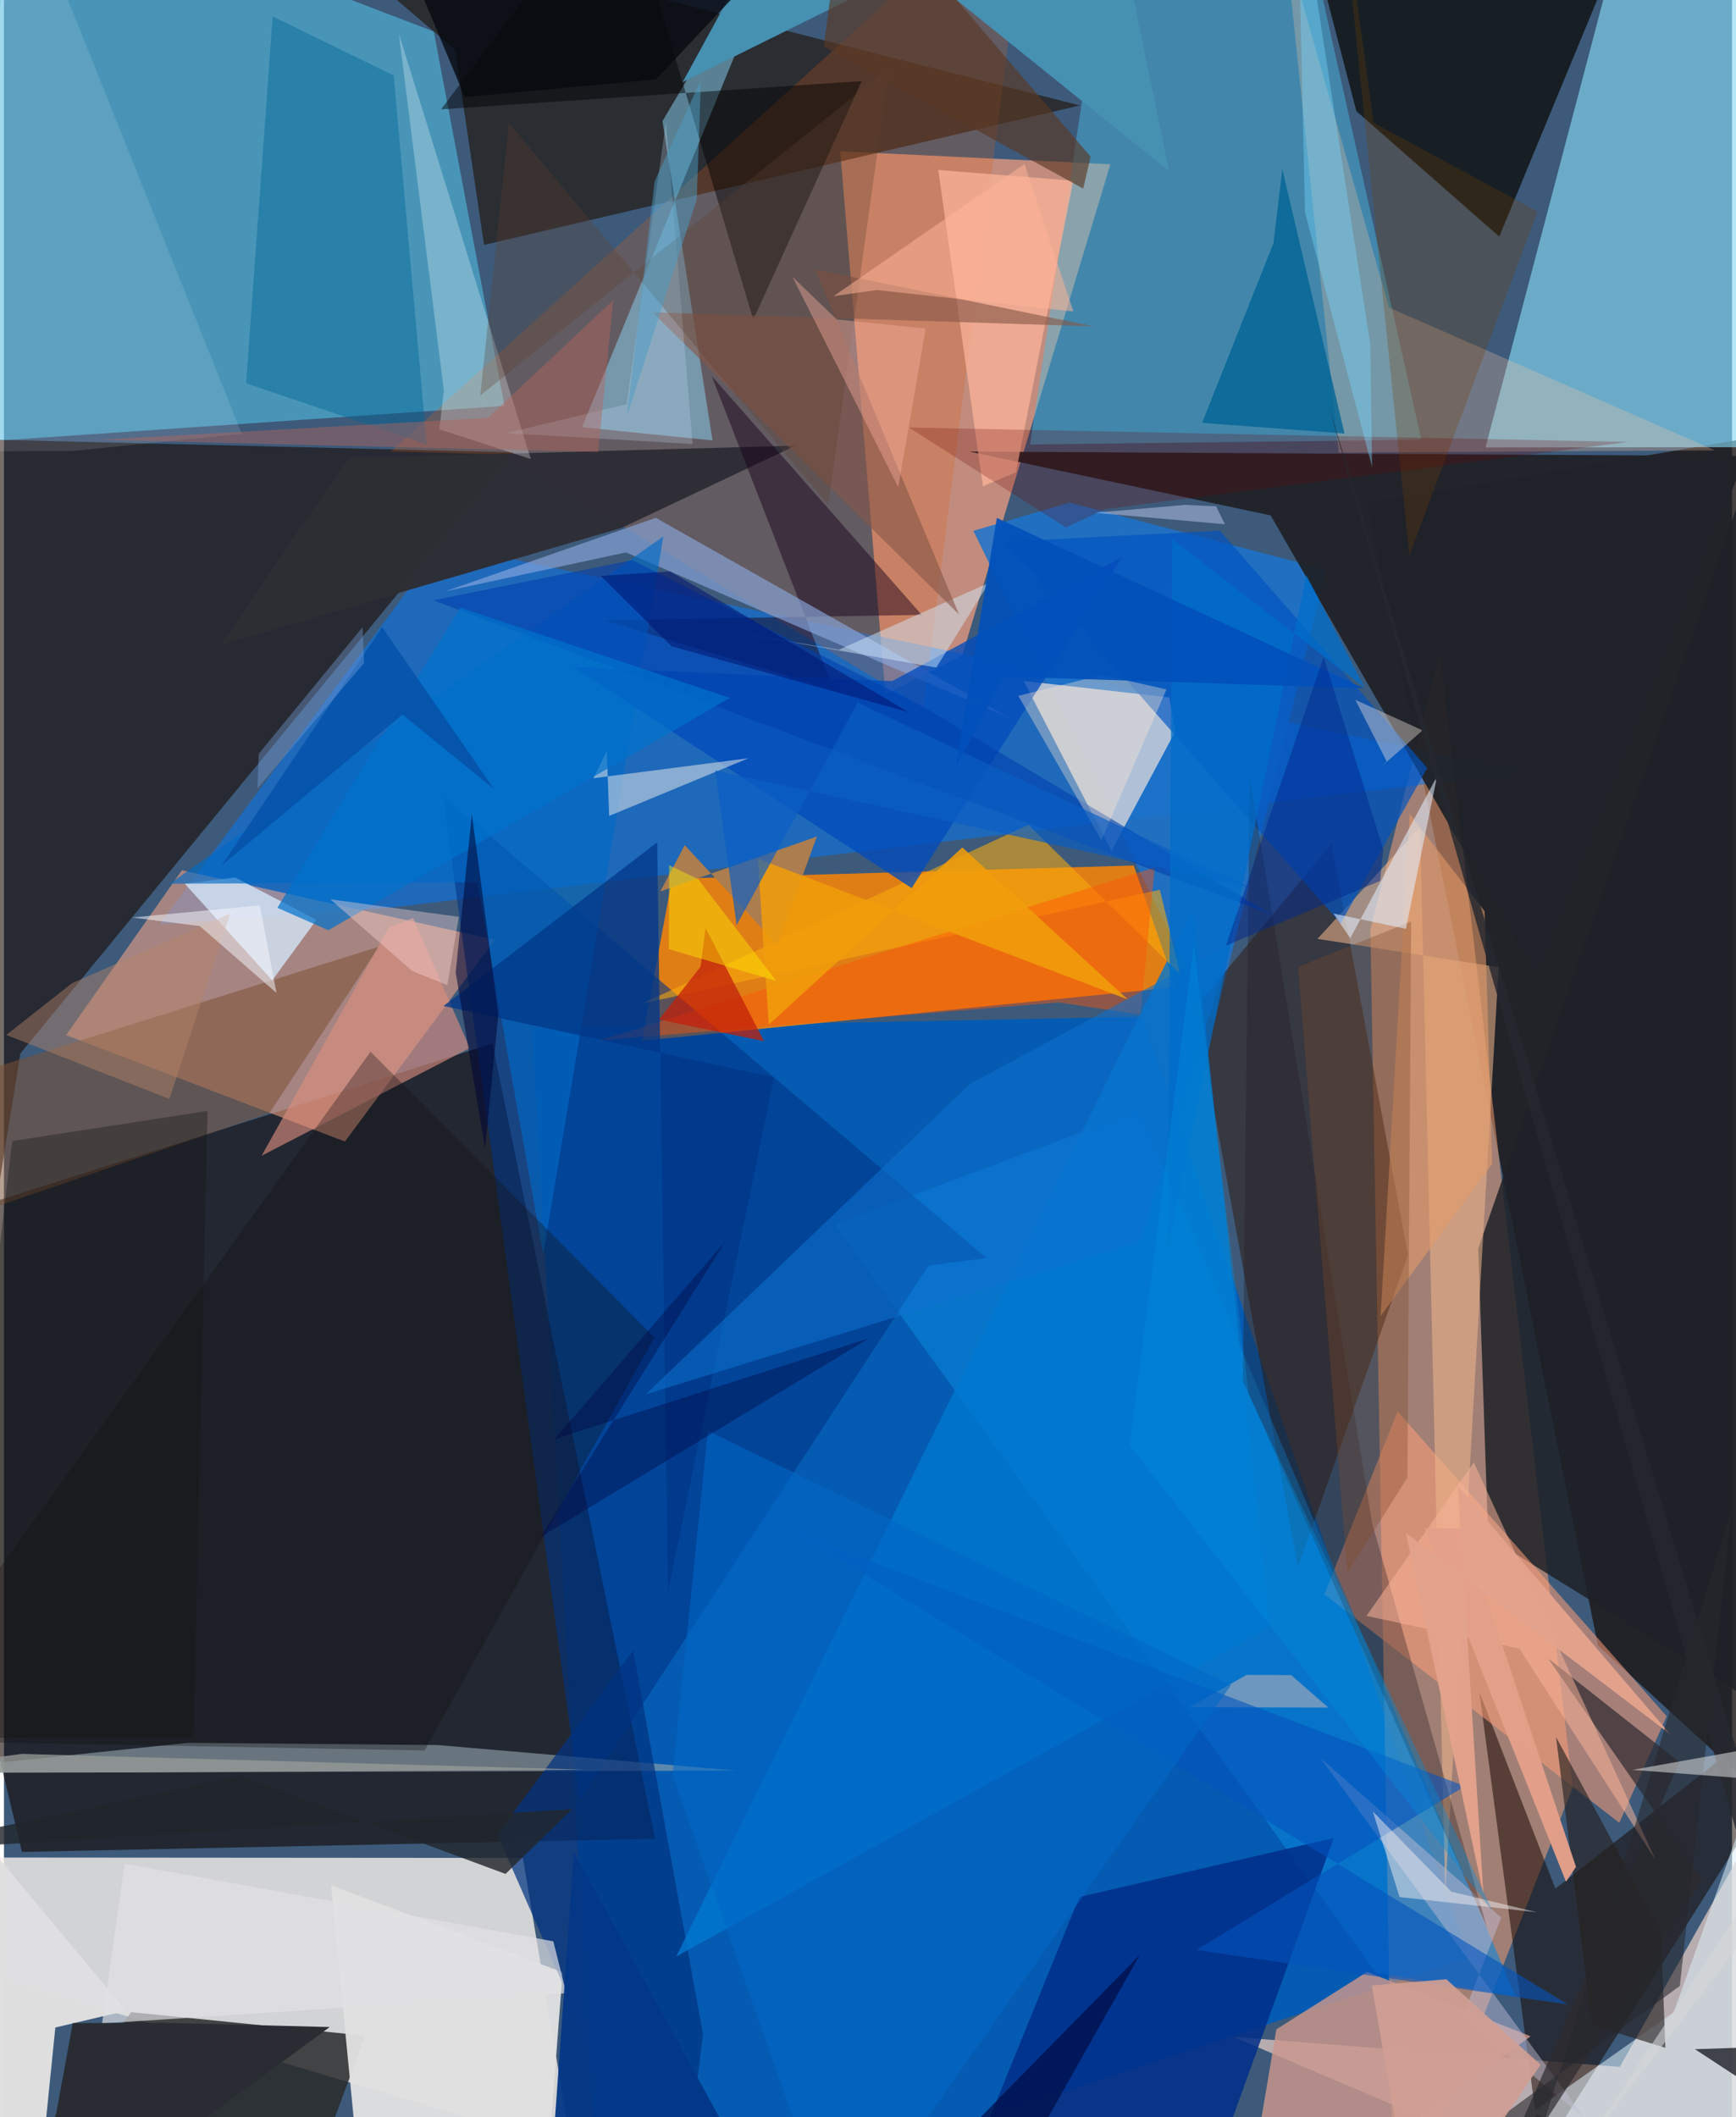 <svg xmlns="http://www.w3.org/2000/svg" width="228" height="278" viewBox="0 0 836 1024"><path fill="#3d5a7a" d="M0 0h836v1024H0z"/><path fill="#f3eeea" fill-opacity=".816" d="M-38.055 898.401l289.106.221 23.528 140.521L-62 939.063z"/><path fill="#045bb2" fill-opacity=".988" d="M708.457 946.977L288.265 1086 255.57 497.643l294.921-5.89z"/><path fill="#1d1818" fill-opacity=".824" d="M771.105 795.856L898 911.956v-709.23l-238.64 40.633z"/><path fill="#120600" fill-opacity=".6" d="M314.986 889.333L236.33 504.718-62 599.387l70.69 296.32z"/><path fill="#ff8603" fill-opacity=".839" d="M323.223 425.02l-14.514 78.377 258.199-25.95-20.372-58.824z"/><path fill="#ffa271" fill-opacity=".518" d="M661.048 449.697L672.398 1086l86.515-221.464-64.255-549.12z"/><path fill="#dc967e" fill-opacity=".827" d="M404.564 73.176l130.696 6.271-71.66 237.444-37.199 18.966z"/><path fill="#50bae0" fill-opacity=".612" d="M207.941 15.242L5.831-62l-36.48 277.028 272.802-18.713z"/><path fill="#0078fc" fill-opacity=".494" d="M75.172 447.163l136.643-183.911 524.387 110.277-546.94 65.176z"/><path fill="#87dbf6" fill-opacity=".631" d="M716.723 216.42L790.004-62 898-49.005v265.259z"/><path fill="#190900" fill-opacity=".592" d="M-10.129 212.548L-62 940.719 7.957 509.504l238.689-290.708z"/><path fill="#ffa988" fill-opacity=".541" d="M30.067 500.647l56.025-79.74 151.304 33.624-72.44 97.593z"/><path fill="#d9c3be" fill-opacity=".784" d="M898 793.97L831.46 1086 594.824 985.19l186.862 14.505z"/><path fill="#1f1104" fill-opacity=".608" d="M520.478 51.006L134.671-47.28l83.585 71.294 13.994 94.446z"/><path fill="#49bde5" fill-opacity=".455" d="M627.155-49.198L538.342-62l-41.97 277.006 189.32-2.337z"/><path fill="#2a2b2d" fill-opacity=".859" d="M61.54 973.212l113.233 11.375-21.387 57.692-128.901-18.608z"/><path fill="#1c72cb" fill-opacity=".859" d="M468.966 256.738l46.55-13.656 124.125 32.446-54.11 219.886z"/><path fill="#080702" fill-opacity=".702" d="M654.243 53.747l69.14 60.688 73-176.435H624.1z"/><path fill="#f3e6dd" fill-opacity=".686" d="M566.717 353.65l-2.963-16.32-70.44-7.972 42.454 82.201z"/><path fill="#2e1300" fill-opacity=".463" d="M576.36 487.312l65.855-79.195 37.036 198.926-53.293 151.084z"/><path fill="#170901" fill-opacity=".533" d="M750.527 913.456l-36.78-95.077 29.91 224.232L898 797.918z"/><path fill="#1e2127" fill-opacity=".851" d="M718.011 743.337l-4.785-139.485 160.96-461.623 12.41 705.745z"/><path fill="#ffa079" fill-opacity=".541" d="M804.378 830.095L674.212 682.673l-35.45 88.433L781.47 881.63z"/><path fill="#dd5f16" fill-opacity=".235" d="M241.676 219.834l-54.563-1.462L496.335-62l-51.568 404.265z"/><path fill="#0a86dd" fill-opacity=".576" d="M731.356 965.769l-67.674-11.687-261.766-361.947 147.782-55.09z"/><path fill="#202228" fill-opacity=".957" d="M741.861 473.044L842.607 220.56l-375.474-2.156 145.645 30.873z"/><path fill="#003587" fill-opacity=".592" d="M212.393 385.032l66.205 485.985 168.594-258.876 28.07-3.758z"/><path fill="#dfdfe0" fill-opacity=".988" d="M14.208 1085.885L-62 827.48 59.016 972.556l-34.161 8.08z"/><path fill="#8bd3f6" fill-opacity=".498" d="M342.784 213.008L318.57 58.56 390.04-62 279.663 206.63z"/><path fill="#ca978c" fill-opacity=".82" d="M597.984 1086l17.575-104.5 43.915-27.764 79.084 31.148z"/><path fill="#e0e1e2" fill-opacity=".965" d="M270.263 953.93L260.11 1086l-89.738-49.32-12.157-124.812z"/><path fill="#002e89" fill-opacity=".855" d="M520.229 917.503l123.08-28.534-67.547 187.04-114.438-13.33z"/><path fill="#90a2ab" fill-opacity=".631" d="M-50.87 857.588l140.097-14.659 120.493 1.087 144.682 12.37z"/><path fill="#eeb58b" fill-opacity=".565" d="M723.088 467.798l-25.83 448.23-12.188-516.03-49.633 54.094z"/><path fill="#023280" fill-opacity=".718" d="M325.608 1086l12.57-102.208-33.787-185.649-65.743 89.062z"/><path fill="#2e2e35" fill-opacity=".969" d="M298.916 255.285l-194.007 56.623 61.552-90.373 216.462-6z"/><path fill="#ffc9a4" fill-opacity=".267" d="M670.036 148.743L619.88-28.027l25.824 246.917 182.066-1.048z"/><path fill="#0178d0" fill-opacity=".8" d="M540.376 509.117l34.806-69.183 37.186 347.165L325.22 946.297z"/><path fill="#180018" fill-opacity=".471" d="M290.05 299.972l153.944-2.58L342.39 181.88l58.967 151.668z"/><path fill="#0053c1" fill-opacity=".675" d="M646.663 446.633l41.842-75.216-100.24-114.756-104.054 5.336z"/><path fill-opacity=".463" d="M362.495 154.674L297.96-62 211.448 52.883l203.51-13.662z"/><path fill="#d5ebfe" fill-opacity=".753" d="M129.778 474.162l-42.35-46.802 24.459-2.948 39.32 20.485z"/><path fill="#8ca8e0" fill-opacity=".631" d="M213.738 285.926l87.178-18.748L486.88 347.45l-171.551-97z"/><path fill="#7c5034" fill-opacity=".537" d="M181.467 457.836l-53.057 80.551-137.363 46.951L-62 534.372z"/><path fill="#f8b196" fill-opacity=".784" d="M517.275 87.41l-27.693 141.008-15.99 6.772-21.596-152.979z"/><path fill="#dbedf5" fill-opacity=".557" d="M898 720.729l-90.207 252.538-68.687 48.562L898 1086z"/><path fill="#006598" fill-opacity=".439" d="M130 7.934l58.536 28.596 16.002 178.43-87.387-29.553z"/><path fill="#006ac6" fill-opacity=".635" d="M260.865 606.62l-31.95-179.877-148.775.71 238.865-168.017z"/><path fill="#f7ac0d" fill-opacity=".573" d="M495.58 398.926l-186.687 86.422 250.293-55.009 9.83 40.848z"/><path fill="#db8e7d" fill-opacity=".631" d="M197.897 444.024l27.475 62.876-100.723 52.092 61.47-110.2z"/><path fill="#024cbb" fill-opacity=".773" d="M439.13 429.555L275.49 322.624l154.206 6.814L540.91 269.41z"/><path fill="#e6e8e9" fill-opacity=".525" d="M360.172 366.727l-67.391 27.908-1.137-31.429-6.51 13.197z"/><path fill="#016294" fill-opacity=".773" d="M614.141 117.623l-34.529 86.9 68.91 5.153-30.086-127.87z"/><path fill="#4690b2" d="M383.913-62L563.666 82.831 533.796-62 328.34 39.702z"/><path fill="#c2bfd7" fill-opacity=".463" d="M724.323 927.474l-18.79 48.109 59.378 49.163-128.323-174.79z"/><path fill="#131215" fill-opacity=".325" d="M177.352 508.677L-62 841.737l265.49 4.905 111.176-199.84z"/><path fill="#f4fdfd" fill-opacity=".282" d="M212.821 188.95l-2.198 18.657 44.247 14.413-63.847-205.814z"/><path fill="#261d1f" fill-opacity=".337" d="M599.317 667.884l3.34-292.364 59.257 361.35 55.345 194.835z"/><path fill="#d5ebfc" fill-opacity=".467" d="M476.496 281.93l-25.464 40.945-103.768-18.184 56.613 9.558z"/><path fill="#2d2a2e" fill-opacity=".698" d="M810.556 852.244l-99.49 227.154 110.385-170.305-74.469-107.019z"/><path fill="#ac7d4f" d="M374.139 457.092l-44.81-48.327-11.781 22.392 75.713-26.543z"/><path fill="#262120" fill-opacity=".639" d="M803.747 990.461l-35.56-11-17.337-139.33 50.765 93.88z"/><path fill="#e59c69" fill-opacity=".573" d="M719.954 562.829l-3.664-122.112-36.201-47.024-14.11 242.846z"/><path fill="#5b3824" fill-opacity=".643" d="M522.115 91.226l3.583-15.46L407.932-62l-11.338 84.39z"/><path fill="#aeadb7" fill-opacity=".612" d="M601.154 810.093l-27.575 15.625 67.14.178-18.04-15.707z"/><path fill="#875748" fill-opacity=".612" d="M313.674 151.05l213.517 6.813-134.804-27.604 69.68 166.957z"/><path fill="#ff5205" fill-opacity=".427" d="M556.706 419.594l-268.542 83.614 222.127-18.367 39.56 5.96z"/><path fill="#003688" fill-opacity=".741" d="M372.561 521.083l-51.309 248.77-5.232-362.457-103.384 79.17z"/><path fill="#773f00" fill-opacity=".267" d="M662.572 59.392L645.912-62l33.998 330.71 61.963-166.38z"/><path fill="#0453bd" fill-opacity=".592" d="M756.582 969.525L576.905 943.11l129.898-79.21-323.599-122.49z"/><path fill="#f09d0b" fill-opacity=".878" d="M370.006 495.594l93.63-85.693 80.066 73.516-179.012-68.073z"/><path fill="#f9b499" fill-opacity=".525" d="M711.105 707.308l-51.96 74.26 74.005 15.836 65.8 102.066z"/><path fill="#0d70cd" fill-opacity=".565" d="M593.97 455.982L549.794 600.42l-239.31 73.97L467.37 524.253z"/><path fill="#fffbff" fill-opacity=".114" d="M33.368 218.13l-95.368.41L12.176-46.85 115.048 209.8z"/><path fill="#6c0103" fill-opacity=".235" d="M513.769 255.135l-76.063-48.368 347.96 6.986-252.83 32.454z"/><path fill="#003fad" fill-opacity=".576" d="M207.71 290.34l405.917 152.197L444.38 341.641l-140.408-70.736z"/><path fill="#7d4b2b" fill-opacity=".345" d="M678.938 714.603l1.833-268.942-54.748 22.039 23.889 293.203z"/><path fill="#0068c7" fill-opacity=".569" d="M403.353 1086L593.63 815.006 340.563 692.09 323.44 858.56z"/><path fill="#e2eefe" fill-opacity=".561" d="M678.21 449.246l15.086-73.793-41.973 78.306-8.16-11.914z"/><path fill="#e2e1e5" fill-opacity=".682" d="M265.766 938.936l-207.401-37.57-10.892 77.306 224.582-14.632z"/><path fill="#fee8d3" fill-opacity=".353" d="M490.72 336.574l40.434-10.135 31.208 7.002-31.438 72.891z"/><path fill="#f3e5de" fill-opacity=".396" d="M686.297 353.23l-32.518-14.716 15.138 29.769-3.1 2.952z"/><path fill="#0a5ec4" fill-opacity=".675" d="M354.452 447.534l58.532-107.684L602.8 429.22l-258.76-56.606z"/><path fill="#043786" fill-opacity=".953" d="M262.21 1086l13.527-190.12L380.057 1086H261.902z"/><path fill="#0072cc" fill-opacity=".706" d="M132.269 439.064l24.668 10.852 194.175-112.36-130.323-43.71z"/><path fill="#c2200a" fill-opacity=".741" d="M367.732 503.603l-50.83-10.476 20.086-25.532 2.453-18.687z"/><path fill="#000637" fill-opacity=".557" d="M239.193 490.5l-12.837-96.717-7.823 76.513 14.234 85.193z"/><path fill="#c8e2f9" fill-opacity=".251" d="M320.263 58.788l-19 136.72-58.454 13.987 90.312 5.261z"/><path fill="#5d3f2f" fill-opacity=".302" d="M398.755 244.219l29.469-211.37-197.77 158.407L244.26 59.435z"/><path fill="#edebee" fill-opacity=".506" d="M662.217 876.123l37.953 38.795 41.466 9.995-66.5-7.384z"/><path fill="#feb1a3" fill-opacity=".396" d="M381.448 133.883l51.177 101.746 13.304-76.73-43.041-4.366z"/><path fill="#e5a089" fill-opacity=".969" d="M760.506 902.958l-4.844 7.153-68.293-170.875 18.682-.111z"/><path fill="#e3a28b" fill-opacity=".976" d="M806.118 838.819l-127.864-97.344 37.482 174.948-12.422-197.637z"/><path fill="#292d33" d="M33.268 978.512l43.97-.163 80.344 2.07L13.586 1086z"/><path fill="#22262c" fill-opacity=".816" d="M114.36 858.857l-172.475 36.72 332.931-20.52-32.164 31.291z"/><path fill="#26282f" fill-opacity=".835" d="M898 1043.441l-79.961-52.317 49.681-1.655L640.57 195.31z"/><path fill="#006eca" fill-opacity=".749" d="M563.005 604.696l2.158-343.899 93.343 72.117-28.477-54.819z"/><path fill="#02043f" fill-opacity=".373" d="M259.516 743.46l159.113-96.243-152.227 48.812 82.581-95.594z"/><path fill="#76d6fd" fill-opacity=".408" d="M660.979 166.384L625.634-62l3.788 164.705 32.455 123.283z"/><path fill="#07090f" fill-opacity=".808" d="M378.693-28.8l-185.625 4.135 29.86 71.585 92.474-8.497z"/><path fill="#010e45" fill-opacity=".722" d="M549.528 945.457l-74.519 132.045-217.853-39.121L411.683 1086z"/><path fill="#26282d" fill-opacity=".58" d="M810.752 960.519l25.104-230.762L726.901 1086l-65.936-16.081z"/><path fill="#949a96" fill-opacity=".788" d="M280.916 855.911l-272.097-7.62L-62 857.26l124.33.008z"/><path fill="#d5d8d8" fill-opacity=".576" d="M898 836.279l-135.899 205.526L898 864.375l-110.14-8.353z"/><path fill="#b4665b" fill-opacity=".439" d="M294.784 145.152l-7.347 73.42-241.999-5.827 188.66-10.624z"/><path fill="#fff200" fill-opacity=".412" d="M373.605 474.42l-37.844-49.238-13.986-6.7-.107 40.581z"/><path fill="#b5856a" fill-opacity=".447" d="M1.14 500.566l31.749-24.998 76.556-33.69-29.399 89.67z"/><path fill="#c4ccf2" fill-opacity=".471" d="M571.314 244.204l15.076.691 4.261 8.662-63.09-5.56z"/><path fill="#f6f7fc" fill-opacity=".51" d="M94.757 447.91l-32.885-4.146 61.916-5.856 8.05 42.352z"/><path fill="#161513" fill-opacity=".353" d="M-30.112 840.643l121.819-.461 6.786-302.853-94.487 14.557z"/><path fill="#0250bb" fill-opacity=".91" d="M483.869 327.222l173.877 5.674-177.414-82.406-20.007 120.959z"/><path fill="#d19f94" fill-opacity=".918" d="M683.626 1086l-21.922-125.693 36.095-3.01 45.584 41.323z"/><path fill="#0653ab" fill-opacity=".925" d="M182.978 303.365l-77.762 115.323 87.552-73.06 44.366 36.075z"/><path fill="#ffb498" fill-opacity=".51" d="M422.203 140.275l-20.9 2.992 92.41-63.995 23.63 71.396z"/><path fill="#75a0dd" fill-opacity=".392" d="M122.678 381.295l.574-16.718 50.259-61.279.67 17.447z"/><path fill="#ffd9d7" fill-opacity=".388" d="M197.576 469.696l-39.698-34.736 62.162 8.486-5.539 33.041z"/><path fill="#008fdc" fill-opacity=".369" d="M720.05 924.14L602.132 674.114 575.644 457.17l-31.028 241.868z"/><path fill="#002a8e" fill-opacity=".498" d="M665.739 426.063l1.527-15.177-28.84-93.134-47.262 139.616z"/><path fill="#4d9bc3" fill-opacity=".502" d="M337.194 38.617L314.8 87.68l-13.42 113.605 33.786-104.89z"/><path fill="#001671" fill-opacity=".565" d="M437.832 344.552l-115.558-68.183-33.55 2.17L323 312.574z"/></svg>